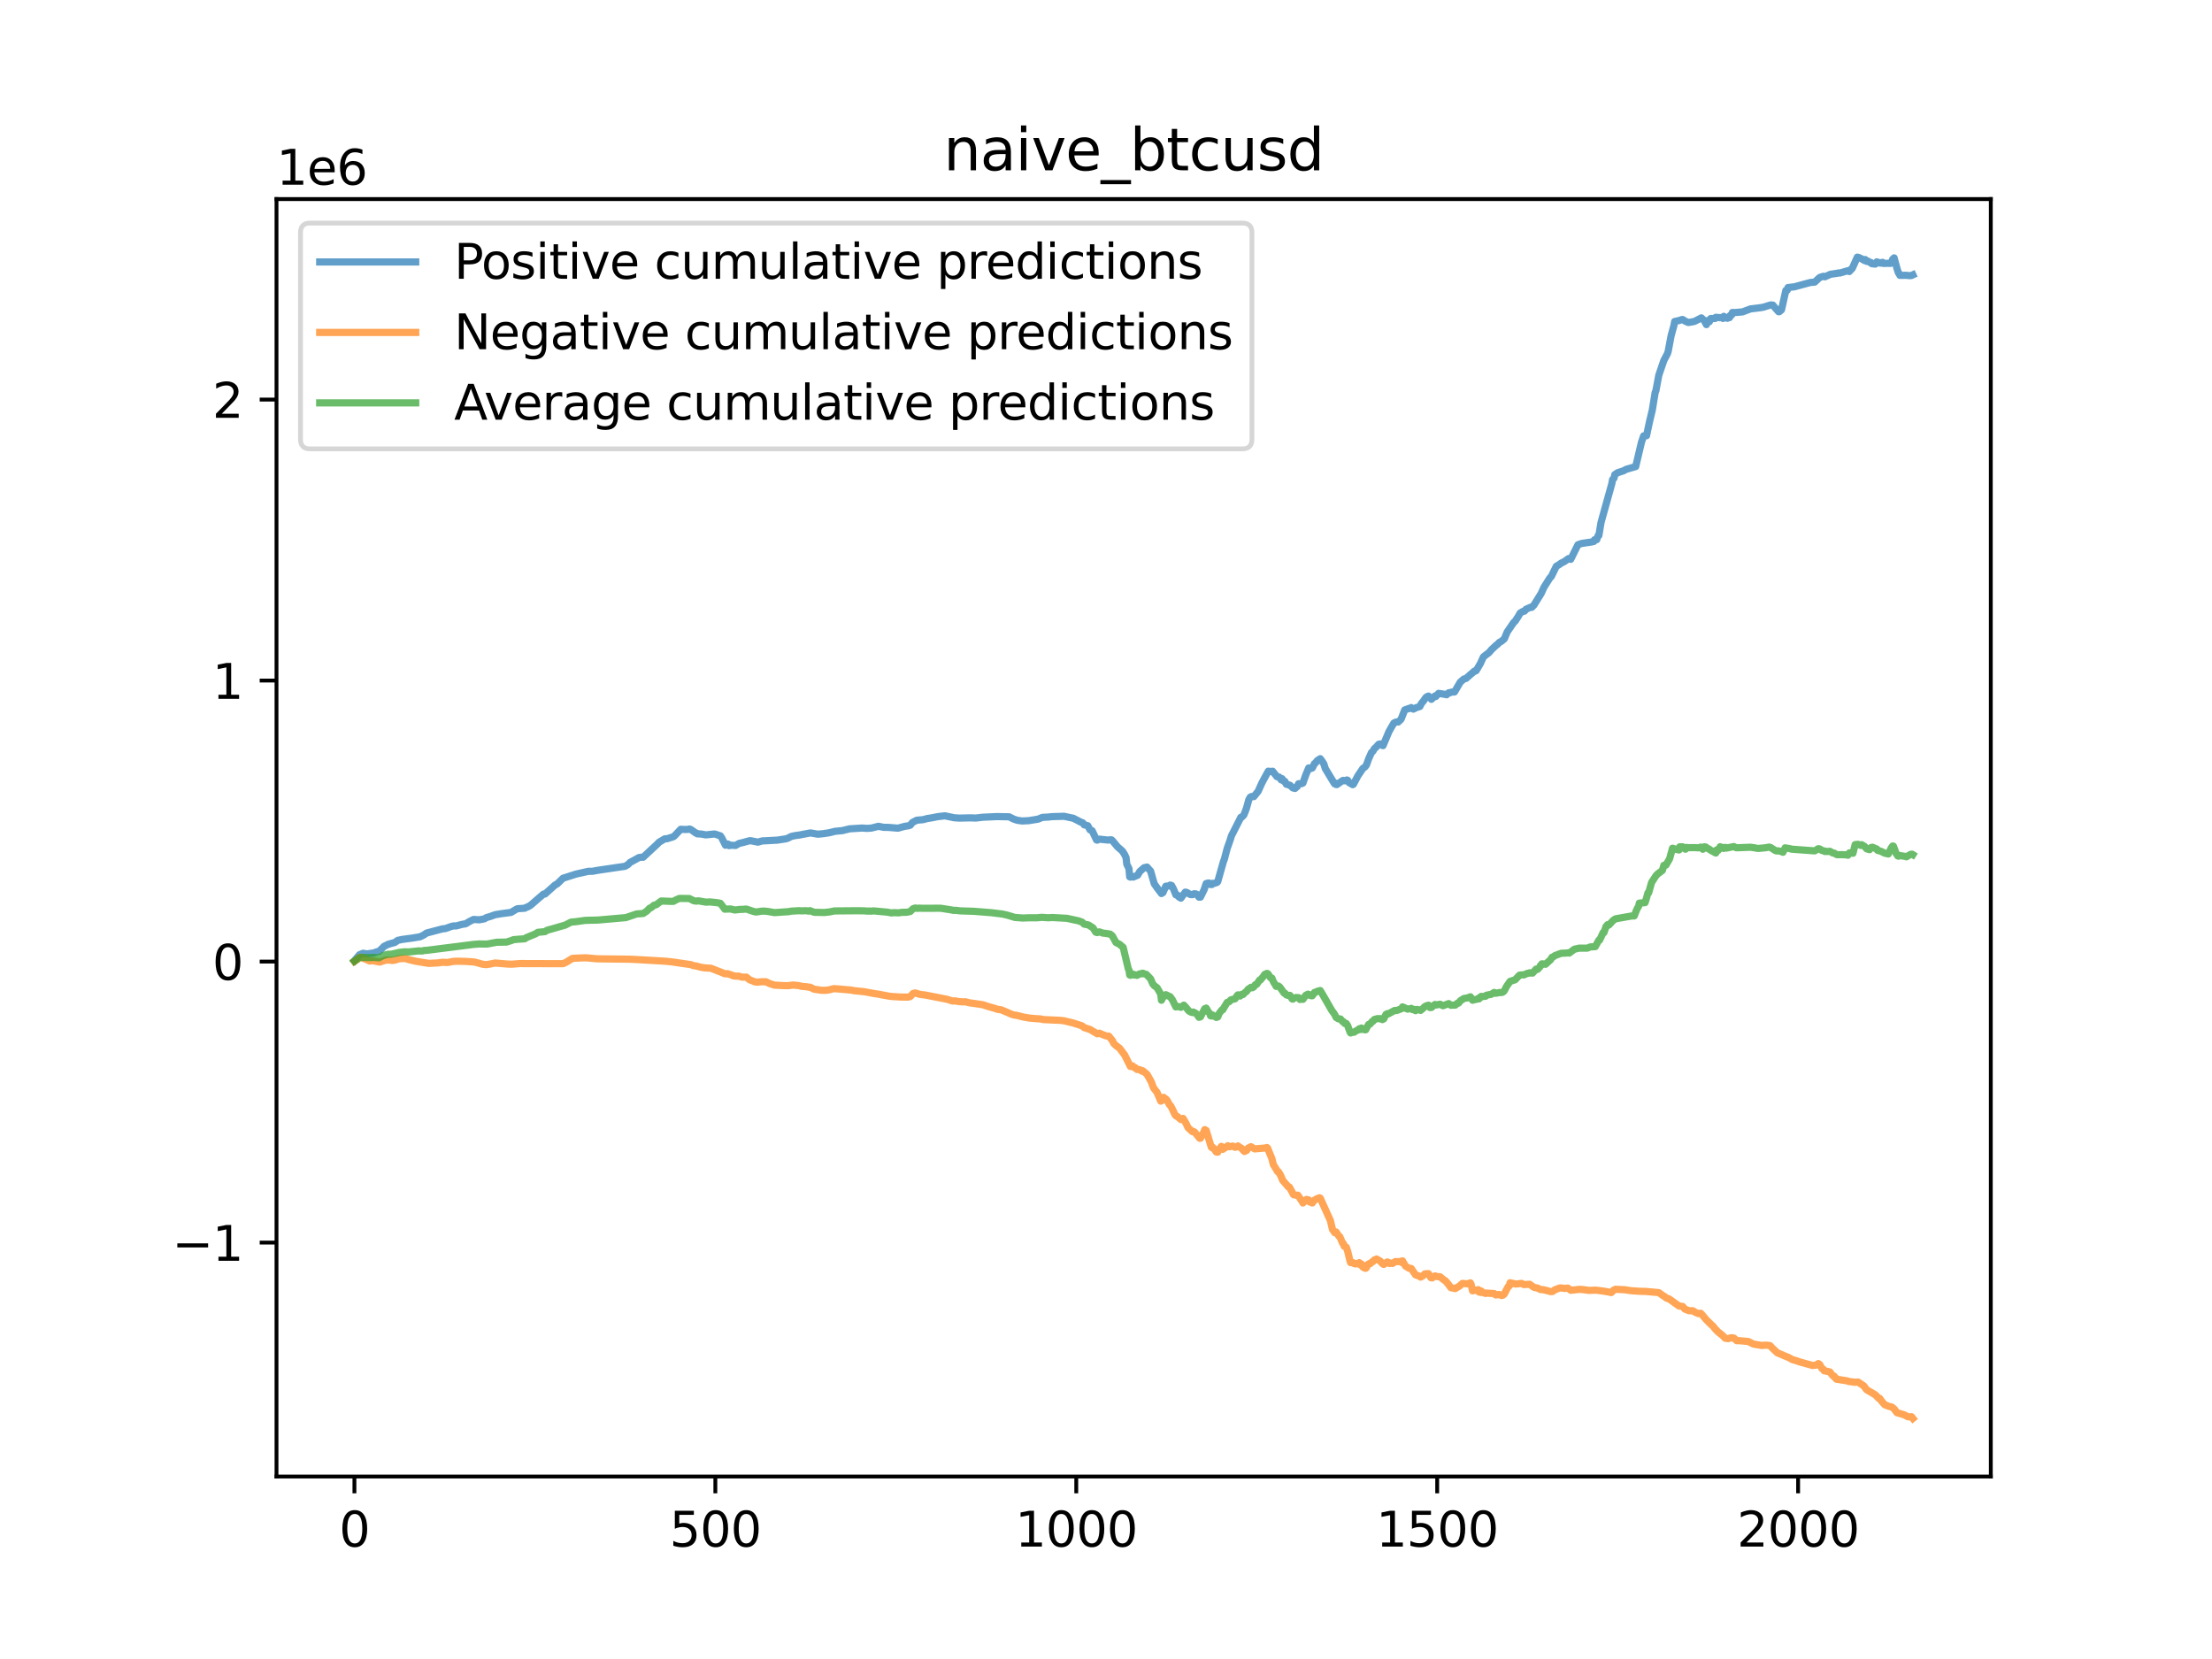 <?xml version="1.0" encoding="utf-8" standalone="no"?>
<!DOCTYPE svg PUBLIC "-//W3C//DTD SVG 1.1//EN"
  "http://www.w3.org/Graphics/SVG/1.1/DTD/svg11.dtd">
<svg xmlns:xlink="http://www.w3.org/1999/xlink" width="460.8pt" height="345.6pt" viewBox="0 0 460.8 345.6" xmlns="http://www.w3.org/2000/svg" version="1.1">
 <defs>
  <style type="text/css">*{stroke-linejoin: round; stroke-linecap: butt}</style>
 </defs>
 <g id="figure_1">
  <g id="patch_1">
   <path d="M 0 345.6 
L 460.8 345.6 
L 460.8 0 
L 0 0 
z
" style="fill: #ffffff"/>
  </g>
  <g id="axes_1">
   <g id="patch_2">
    <path d="M 57.6 307.584 
L 414.72 307.584 
L 414.72 41.472 
L 57.6 41.472 
z
" style="fill: #ffffff"/>
   </g>
   <g id="matplotlib.axis_1">
    <g id="xtick_1">
     <g id="line2d_1">
      <defs>
       <path id="mb7fdcbaee1" d="M 0 0 
L 0 3.5 
" style="stroke: #000000; stroke-width: 0.8"/>
      </defs>
      <g>
       <use xlink:href="#mb7fdcbaee1" x="73.833" y="307.584" style="stroke: #000000; stroke-width: 0.8"/>
      </g>
     </g>
     <g id="text_1">
      <!-- 0 -->
      <g transform="translate(70.651 322.182) scale(0.1 -0.1)">
       <defs>
        <path id="DejaVuSans-30" d="M 2034 4250 
Q 1547 4250 1301 3770 
Q 1056 3291 1056 2328 
Q 1056 1369 1301 889 
Q 1547 409 2034 409 
Q 2525 409 2770 889 
Q 3016 1369 3016 2328 
Q 3016 3291 2770 3770 
Q 2525 4250 2034 4250 
z
M 2034 4750 
Q 2819 4750 3233 4129 
Q 3647 3509 3647 2328 
Q 3647 1150 3233 529 
Q 2819 -91 2034 -91 
Q 1250 -91 836 529 
Q 422 1150 422 2328 
Q 422 3509 836 4129 
Q 1250 4750 2034 4750 
z
" transform="scale(0.016)"/>
       </defs>
       <use xlink:href="#DejaVuSans-30"/>
      </g>
     </g>
    </g>
    <g id="xtick_2">
     <g id="line2d_2">
      <g>
       <use xlink:href="#mb7fdcbaee1" x="149.019" y="307.584" style="stroke: #000000; stroke-width: 0.8"/>
      </g>
     </g>
     <g id="text_2">
      <!-- 500 -->
      <g transform="translate(139.475 322.182) scale(0.1 -0.1)">
       <defs>
        <path id="DejaVuSans-35" d="M 691 4666 
L 3169 4666 
L 3169 4134 
L 1269 4134 
L 1269 2991 
Q 1406 3038 1543 3061 
Q 1681 3084 1819 3084 
Q 2600 3084 3056 2656 
Q 3513 2228 3513 1497 
Q 3513 744 3044 326 
Q 2575 -91 1722 -91 
Q 1428 -91 1123 -41 
Q 819 9 494 109 
L 494 744 
Q 775 591 1075 516 
Q 1375 441 1709 441 
Q 2250 441 2565 725 
Q 2881 1009 2881 1497 
Q 2881 1984 2565 2268 
Q 2250 2553 1709 2553 
Q 1456 2553 1204 2497 
Q 953 2441 691 2322 
L 691 4666 
z
" transform="scale(0.016)"/>
       </defs>
       <use xlink:href="#DejaVuSans-35"/>
       <use xlink:href="#DejaVuSans-30" x="63.623"/>
       <use xlink:href="#DejaVuSans-30" x="127.246"/>
      </g>
     </g>
    </g>
    <g id="xtick_3">
     <g id="line2d_3">
      <g>
       <use xlink:href="#mb7fdcbaee1" x="224.205" y="307.584" style="stroke: #000000; stroke-width: 0.8"/>
      </g>
     </g>
     <g id="text_3">
      <!-- 1000 -->
      <g transform="translate(211.48 322.182) scale(0.1 -0.1)">
       <defs>
        <path id="DejaVuSans-31" d="M 794 531 
L 1825 531 
L 1825 4091 
L 703 3866 
L 703 4441 
L 1819 4666 
L 2450 4666 
L 2450 531 
L 3481 531 
L 3481 0 
L 794 0 
L 794 531 
z
" transform="scale(0.016)"/>
       </defs>
       <use xlink:href="#DejaVuSans-31"/>
       <use xlink:href="#DejaVuSans-30" x="63.623"/>
       <use xlink:href="#DejaVuSans-30" x="127.246"/>
       <use xlink:href="#DejaVuSans-30" x="190.869"/>
      </g>
     </g>
    </g>
    <g id="xtick_4">
     <g id="line2d_4">
      <g>
       <use xlink:href="#mb7fdcbaee1" x="299.392" y="307.584" style="stroke: #000000; stroke-width: 0.8"/>
      </g>
     </g>
     <g id="text_4">
      <!-- 1500 -->
      <g transform="translate(286.667 322.182) scale(0.1 -0.1)">
       <use xlink:href="#DejaVuSans-31"/>
       <use xlink:href="#DejaVuSans-35" x="63.623"/>
       <use xlink:href="#DejaVuSans-30" x="127.246"/>
       <use xlink:href="#DejaVuSans-30" x="190.869"/>
      </g>
     </g>
    </g>
    <g id="xtick_5">
     <g id="line2d_5">
      <g>
       <use xlink:href="#mb7fdcbaee1" x="374.578" y="307.584" style="stroke: #000000; stroke-width: 0.8"/>
      </g>
     </g>
     <g id="text_5">
      <!-- 2000 -->
      <g transform="translate(361.853 322.182) scale(0.1 -0.1)">
       <defs>
        <path id="DejaVuSans-32" d="M 1228 531 
L 3431 531 
L 3431 0 
L 469 0 
L 469 531 
Q 828 903 1448 1529 
Q 2069 2156 2228 2338 
Q 2531 2678 2651 2914 
Q 2772 3150 2772 3378 
Q 2772 3750 2511 3984 
Q 2250 4219 1831 4219 
Q 1534 4219 1204 4116 
Q 875 4013 500 3803 
L 500 4441 
Q 881 4594 1212 4672 
Q 1544 4750 1819 4750 
Q 2544 4750 2975 4387 
Q 3406 4025 3406 3419 
Q 3406 3131 3298 2873 
Q 3191 2616 2906 2266 
Q 2828 2175 2409 1742 
Q 1991 1309 1228 531 
z
" transform="scale(0.016)"/>
       </defs>
       <use xlink:href="#DejaVuSans-32"/>
       <use xlink:href="#DejaVuSans-30" x="63.623"/>
       <use xlink:href="#DejaVuSans-30" x="127.246"/>
       <use xlink:href="#DejaVuSans-30" x="190.869"/>
      </g>
     </g>
    </g>
   </g>
   <g id="matplotlib.axis_2">
    <g id="ytick_1">
     <g id="line2d_6">
      <defs>
       <path id="maa20284081" d="M 0 0 
L -3.5 0 
" style="stroke: #000000; stroke-width: 0.8"/>
      </defs>
      <g>
       <use xlink:href="#maa20284081" x="57.6" y="258.85" style="stroke: #000000; stroke-width: 0.8"/>
      </g>
     </g>
     <g id="text_6">
      <!-- −1 -->
      <g transform="translate(35.858 262.649) scale(0.1 -0.1)">
       <defs>
        <path id="DejaVuSans-2212" d="M 678 2272 
L 4684 2272 
L 4684 1741 
L 678 1741 
L 678 2272 
z
" transform="scale(0.016)"/>
       </defs>
       <use xlink:href="#DejaVuSans-2212"/>
       <use xlink:href="#DejaVuSans-31" x="83.789"/>
      </g>
     </g>
    </g>
    <g id="ytick_2">
     <g id="line2d_7">
      <g>
       <use xlink:href="#maa20284081" x="57.6" y="200.313" style="stroke: #000000; stroke-width: 0.8"/>
      </g>
     </g>
     <g id="text_7">
      <!-- 0 -->
      <g transform="translate(44.237 204.112) scale(0.1 -0.1)">
       <use xlink:href="#DejaVuSans-30"/>
      </g>
     </g>
    </g>
    <g id="ytick_3">
     <g id="line2d_8">
      <g>
       <use xlink:href="#maa20284081" x="57.6" y="141.776" style="stroke: #000000; stroke-width: 0.8"/>
      </g>
     </g>
     <g id="text_8">
      <!-- 1 -->
      <g transform="translate(44.237 145.575) scale(0.1 -0.1)">
       <use xlink:href="#DejaVuSans-31"/>
      </g>
     </g>
    </g>
    <g id="ytick_4">
     <g id="line2d_9">
      <g>
       <use xlink:href="#maa20284081" x="57.6" y="83.239" style="stroke: #000000; stroke-width: 0.8"/>
      </g>
     </g>
     <g id="text_9">
      <!-- 2 -->
      <g transform="translate(44.237 87.038) scale(0.1 -0.1)">
       <use xlink:href="#DejaVuSans-32"/>
      </g>
     </g>
    </g>
    <g id="text_10">
     <!-- 1e6 -->
     <g transform="translate(57.6 38.472) scale(0.1 -0.1)">
      <defs>
       <path id="DejaVuSans-65" d="M 3597 1894 
L 3597 1613 
L 953 1613 
Q 991 1019 1311 708 
Q 1631 397 2203 397 
Q 2534 397 2845 478 
Q 3156 559 3463 722 
L 3463 178 
Q 3153 47 2828 -22 
Q 2503 -91 2169 -91 
Q 1331 -91 842 396 
Q 353 884 353 1716 
Q 353 2575 817 3079 
Q 1281 3584 2069 3584 
Q 2775 3584 3186 3129 
Q 3597 2675 3597 1894 
z
M 3022 2063 
Q 3016 2534 2758 2815 
Q 2500 3097 2075 3097 
Q 1594 3097 1305 2825 
Q 1016 2553 972 2059 
L 3022 2063 
z
" transform="scale(0.016)"/>
       <path id="DejaVuSans-36" d="M 2113 2584 
Q 1688 2584 1439 2293 
Q 1191 2003 1191 1497 
Q 1191 994 1439 701 
Q 1688 409 2113 409 
Q 2538 409 2786 701 
Q 3034 994 3034 1497 
Q 3034 2003 2786 2293 
Q 2538 2584 2113 2584 
z
M 3366 4563 
L 3366 3988 
Q 3128 4100 2886 4159 
Q 2644 4219 2406 4219 
Q 1781 4219 1451 3797 
Q 1122 3375 1075 2522 
Q 1259 2794 1537 2939 
Q 1816 3084 2150 3084 
Q 2853 3084 3261 2657 
Q 3669 2231 3669 1497 
Q 3669 778 3244 343 
Q 2819 -91 2113 -91 
Q 1303 -91 875 529 
Q 447 1150 447 2328 
Q 447 3434 972 4092 
Q 1497 4750 2381 4750 
Q 2619 4750 2861 4703 
Q 3103 4656 3366 4563 
z
" transform="scale(0.016)"/>
      </defs>
      <use xlink:href="#DejaVuSans-31"/>
      <use xlink:href="#DejaVuSans-65" x="63.623"/>
      <use xlink:href="#DejaVuSans-36" x="125.146"/>
     </g>
    </g>
   </g>
   <g id="line2d_10">
    <path d="M 73.833 200.139 
L 74.885 198.889 
L 75.637 198.58 
L 76.088 198.664 
L 76.389 198.717 
L 77.893 198.507 
L 78.494 198.276 
L 78.945 198.168 
L 79.397 197.765 
L 79.998 197.146 
L 80.9 196.702 
L 82.254 196.332 
L 82.855 195.895 
L 83.757 195.703 
L 86.013 195.399 
L 86.464 195.323 
L 87.517 195.147 
L 88.269 194.78 
L 88.87 194.371 
L 92.178 193.494 
L 92.78 193.437 
L 93.983 193.01 
L 94.434 192.893 
L 95.035 192.884 
L 96.389 192.531 
L 96.99 192.454 
L 97.742 191.997 
L 98.644 191.537 
L 99.847 191.612 
L 100.9 191.414 
L 101.351 191.14 
L 102.103 190.927 
L 103.155 190.548 
L 104.509 190.325 
L 106.464 190.072 
L 107.516 189.434 
L 107.817 189.3 
L 109.321 189.198 
L 109.621 189.015 
L 109.922 188.936 
L 110.524 188.587 
L 112.629 186.761 
L 113.23 186.248 
L 113.531 186.244 
L 115.636 184.357 
L 116.087 184.12 
L 117.29 182.948 
L 117.892 182.76 
L 119.997 182.089 
L 122.553 181.515 
L 123.456 181.498 
L 124.508 181.3 
L 130.222 180.46 
L 130.824 180.102 
L 131.275 179.644 
L 132.027 179.247 
L 133.08 178.653 
L 133.531 178.579 
L 133.982 178.58 
L 135.034 177.598 
L 136.989 175.783 
L 137.29 175.449 
L 138.493 174.743 
L 138.944 174.727 
L 140.147 174.356 
L 140.448 174.193 
L 141.801 172.758 
L 142.703 172.796 
L 143.305 172.783 
L 143.606 172.699 
L 143.906 172.791 
L 144.959 173.545 
L 145.109 173.557 
L 145.26 173.704 
L 146.012 173.737 
L 147.064 173.921 
L 148.869 173.73 
L 150.072 174.125 
L 150.372 174.576 
L 151.124 176.08 
L 151.575 175.826 
L 151.726 175.864 
L 151.876 176.165 
L 152.327 176.077 
L 153.229 176.126 
L 153.981 175.695 
L 154.733 175.523 
L 156.237 175.116 
L 156.688 175.196 
L 157.891 175.434 
L 158.793 175.173 
L 159.395 175.152 
L 161.5 175.037 
L 161.801 175.031 
L 163.756 174.739 
L 164.207 174.575 
L 164.808 174.253 
L 165.56 174.085 
L 166.613 173.937 
L 168.567 173.561 
L 168.868 173.515 
L 170.372 173.778 
L 171.575 173.658 
L 172.778 173.47 
L 173.981 173.172 
L 175.485 173.03 
L 176.988 172.658 
L 178.793 172.547 
L 179.545 172.497 
L 180.597 172.564 
L 181.5 172.51 
L 183.003 172.132 
L 184.056 172.344 
L 185.108 172.362 
L 187.063 172.524 
L 187.665 172.36 
L 188.417 172.152 
L 189.319 172.01 
L 189.62 171.902 
L 190.071 171.338 
L 190.973 170.87 
L 192.326 170.745 
L 193.078 170.532 
L 194.131 170.362 
L 195.334 170.125 
L 196.838 169.949 
L 198.792 170.356 
L 199.845 170.425 
L 200.446 170.412 
L 202.101 170.375 
L 203.304 170.412 
L 204.657 170.247 
L 207.664 170.108 
L 210.221 170.154 
L 211.123 170.612 
L 211.875 170.871 
L 212.927 171.025 
L 214.281 170.961 
L 216.236 170.647 
L 217.138 170.276 
L 218.491 170.198 
L 219.093 170.125 
L 221.649 170.046 
L 223.604 170.465 
L 224.656 171.006 
L 225.108 171.245 
L 225.559 171.406 
L 225.859 171.828 
L 226.311 171.932 
L 226.611 172.013 
L 227.062 172.86 
L 227.514 173.056 
L 228.416 174.965 
L 228.566 175.019 
L 229.017 174.808 
L 230.822 175.002 
L 231.273 174.942 
L 231.574 174.965 
L 231.874 175.284 
L 232.777 176.376 
L 233.829 177.312 
L 234.28 178.023 
L 234.581 178.663 
L 234.731 180.039 
L 235.183 180.942 
L 235.333 182.667 
L 235.483 182.72 
L 235.934 182.566 
L 236.085 182.708 
L 236.987 182.327 
L 237.438 181.548 
L 238.34 180.759 
L 238.942 180.625 
L 239.694 181.47 
L 240.446 184.097 
L 241.047 184.949 
L 241.949 186.142 
L 242.1 185.969 
L 242.25 185.968 
L 242.852 184.613 
L 243.453 184.566 
L 243.754 184.373 
L 244.055 184.449 
L 244.506 185.296 
L 244.806 186.058 
L 244.957 186.419 
L 245.258 186.441 
L 245.558 186.837 
L 246.009 187.1 
L 246.912 185.847 
L 247.212 185.897 
L 247.964 186.35 
L 248.415 186.379 
L 248.716 186.194 
L 249.017 186.19 
L 249.318 186.303 
L 249.769 186.894 
L 250.069 186.892 
L 250.821 185.386 
L 251.272 184.052 
L 251.724 183.948 
L 251.874 183.951 
L 252.175 184.271 
L 252.475 184.248 
L 252.626 184.011 
L 252.927 184.032 
L 253.528 183.821 
L 253.678 183.659 
L 254.881 179.41 
L 255.032 179.07 
L 255.633 176.782 
L 256.235 175.074 
L 256.535 174.099 
L 256.836 173.518 
L 258.49 170.258 
L 258.641 170.262 
L 259.092 169.823 
L 259.393 169.095 
L 259.693 168.253 
L 260.144 166.613 
L 260.445 166.071 
L 260.746 165.918 
L 261.197 165.951 
L 262.099 164.833 
L 262.851 163.154 
L 263.302 162.304 
L 264.204 160.652 
L 264.806 160.722 
L 265.107 160.659 
L 266.009 161.796 
L 266.46 161.873 
L 266.911 162.479 
L 267.062 162.2 
L 267.513 162.797 
L 267.663 162.773 
L 267.964 163.371 
L 268.716 163.578 
L 269.317 164.128 
L 269.768 164.25 
L 270.069 163.973 
L 270.219 163.883 
L 270.52 163.264 
L 271.122 163.263 
L 271.422 163.122 
L 272.024 161.421 
L 272.625 159.974 
L 272.926 160.141 
L 273.377 159.986 
L 273.828 159.074 
L 273.979 158.996 
L 274.43 158.439 
L 275.031 158.05 
L 275.482 158.66 
L 275.783 159.146 
L 276.084 160.114 
L 277.888 163.092 
L 278.039 163.298 
L 278.189 163.127 
L 278.34 163.433 
L 278.49 163.446 
L 279.693 162.608 
L 279.843 162.563 
L 280.144 162.655 
L 280.595 162.479 
L 280.745 162.545 
L 281.046 163.036 
L 281.798 163.464 
L 281.948 163.367 
L 282.851 161.656 
L 283.903 160.083 
L 284.354 159.77 
L 284.655 159.361 
L 285.106 158.096 
L 285.708 156.749 
L 286.009 156.496 
L 286.309 155.948 
L 286.61 155.712 
L 287.212 155.043 
L 287.512 154.977 
L 287.963 155.295 
L 288.114 155.325 
L 289.317 152.461 
L 289.768 151.643 
L 290.369 150.624 
L 290.82 150.412 
L 291.272 150.405 
L 291.873 149.826 
L 292.625 147.897 
L 293.527 147.569 
L 293.678 147.597 
L 293.978 147.398 
L 294.429 147.718 
L 295.031 147.418 
L 295.783 147.182 
L 296.084 146.57 
L 296.535 146.024 
L 296.986 145.355 
L 297.286 145.11 
L 297.437 145.137 
L 297.587 145.006 
L 298.189 145.681 
L 298.941 144.972 
L 299.091 145.105 
L 299.692 144.439 
L 301.046 144.653 
L 301.347 144.733 
L 301.798 144.312 
L 301.948 144.357 
L 302.399 144.175 
L 303.001 144.149 
L 304.204 142.095 
L 304.955 141.449 
L 305.407 141.327 
L 306.459 140.391 
L 306.76 140.159 
L 307.061 139.857 
L 307.211 139.851 
L 307.361 139.679 
L 307.512 139.718 
L 308.414 138.174 
L 309.016 136.847 
L 309.617 136.374 
L 310.219 135.915 
L 310.67 135.369 
L 311.722 134.374 
L 311.873 134.307 
L 312.324 133.834 
L 312.775 133.588 
L 313.376 133.085 
L 313.978 131.643 
L 315.331 129.668 
L 315.632 129.401 
L 316.233 128.487 
L 316.685 127.703 
L 317.286 127.352 
L 317.587 127.307 
L 317.888 126.921 
L 318.94 126.462 
L 319.091 126.519 
L 319.542 126.06 
L 321.045 123.641 
L 321.647 122.323 
L 322.85 120.414 
L 323.151 120.128 
L 324.203 117.969 
L 324.805 117.615 
L 325.256 117.289 
L 325.857 117.003 
L 326.76 116.358 
L 327.211 116.519 
L 328.714 113.482 
L 329.466 113.214 
L 331.421 112.926 
L 332.023 112.801 
L 332.173 112.439 
L 332.624 112.424 
L 332.925 111.551 
L 333.075 111.548 
L 333.526 108.818 
L 335.782 100.721 
L 335.932 99.888 
L 336.233 99.607 
L 336.383 98.881 
L 336.985 98.477 
L 338.188 98.083 
L 338.789 97.76 
L 340.744 97.197 
L 341.346 94.651 
L 341.947 92.126 
L 342.398 90.797 
L 343 90.772 
L 343.601 87.945 
L 344.203 85.423 
L 344.804 81.739 
L 344.955 81.402 
L 345.556 78.171 
L 346.609 75.093 
L 347.361 73.67 
L 347.511 73.195 
L 348.112 69.982 
L 348.714 67.788 
L 348.864 66.969 
L 349.767 66.777 
L 350.368 66.573 
L 350.518 66.558 
L 351.12 66.94 
L 351.721 67.184 
L 352.774 67.005 
L 353.075 66.912 
L 354.428 66.217 
L 355.03 66.785 
L 355.481 67.626 
L 355.781 66.766 
L 356.082 67.028 
L 356.383 66.351 
L 357.285 66.35 
L 357.436 66.099 
L 358.187 66.168 
L 358.639 66.15 
L 358.939 66.34 
L 359.09 65.899 
L 359.541 66.145 
L 359.842 66.306 
L 359.992 66.115 
L 360.293 66.166 
L 360.443 65.695 
L 360.744 65.602 
L 360.894 65.088 
L 361.345 65.112 
L 362.999 64.975 
L 364.653 64.353 
L 366.759 64.095 
L 367.36 63.989 
L 368.864 63.521 
L 369.315 63.556 
L 369.766 64.096 
L 370.518 64.944 
L 370.668 64.928 
L 371.119 64.546 
L 372.022 60.501 
L 372.322 60.458 
L 372.473 59.901 
L 373.826 59.742 
L 377.134 58.845 
L 378.037 58.771 
L 379.089 57.792 
L 379.841 57.552 
L 380.142 57.663 
L 381.345 57.131 
L 382.397 56.98 
L 382.698 56.937 
L 382.999 56.855 
L 383.3 56.873 
L 384.803 56.426 
L 385.254 56.564 
L 385.405 56.211 
L 385.555 56.237 
L 385.856 55.911 
L 386.909 53.569 
L 387.209 53.64 
L 387.811 53.918 
L 388.412 54.282 
L 388.563 54.069 
L 388.863 54.452 
L 389.164 54.408 
L 389.465 54.644 
L 389.766 54.688 
L 389.916 54.933 
L 390.668 55.017 
L 390.969 54.547 
L 391.42 54.751 
L 391.57 54.708 
L 391.721 54.815 
L 392.172 54.647 
L 392.322 54.879 
L 393.224 54.852 
L 393.826 54.874 
L 394.126 54.398 
L 394.277 53.996 
L 394.427 53.943 
L 394.578 53.718 
L 395.179 55.946 
L 395.48 56.859 
L 395.63 56.966 
L 395.781 57.366 
L 396.984 57.35 
L 397.886 57.424 
L 398.187 57.395 
L 398.487 57.254 
L 398.487 57.254 
" clip-path="url(#p40ef128ca3)" style="fill: none; stroke: #1f77b4; stroke-opacity: 0.7; stroke-width: 1.5; stroke-linecap: square"/>
   </g>
   <g id="line2d_11">
    <path d="M 73.833 200.274 
L 74.434 199.87 
L 74.885 199.453 
L 75.186 199.428 
L 76.539 199.984 
L 76.991 200.197 
L 77.592 200.125 
L 79.096 200.416 
L 80.449 199.989 
L 81.051 200.002 
L 81.802 200.085 
L 82.404 199.969 
L 83.156 199.717 
L 84.359 199.665 
L 85.261 199.93 
L 86.163 200.147 
L 86.614 200.248 
L 87.066 200.328 
L 89.321 200.688 
L 91.276 200.59 
L 92.178 200.457 
L 93.231 200.508 
L 94.434 200.27 
L 95.486 200.243 
L 96.84 200.274 
L 98.343 200.359 
L 98.945 200.43 
L 100.599 200.883 
L 101.351 200.947 
L 102.404 200.769 
L 103.155 200.609 
L 105.712 200.829 
L 106.614 200.86 
L 108.268 200.728 
L 117.29 200.755 
L 117.892 200.482 
L 119.245 199.649 
L 120.448 199.578 
L 122.102 199.527 
L 124.358 199.735 
L 131.275 199.822 
L 132.779 199.897 
L 138.643 200.239 
L 139.997 200.382 
L 143.906 200.95 
L 144.508 201.178 
L 144.959 201.214 
L 146.012 201.5 
L 146.763 201.615 
L 148.117 201.711 
L 150.523 202.65 
L 150.824 202.789 
L 151.124 202.868 
L 151.575 202.826 
L 151.876 202.958 
L 152.177 203.024 
L 152.778 203.295 
L 152.929 203.267 
L 153.229 203.36 
L 153.831 203.337 
L 154.583 203.56 
L 155.485 203.55 
L 155.936 203.938 
L 156.237 204.139 
L 157.139 204.497 
L 157.59 204.605 
L 158.041 204.574 
L 158.643 204.521 
L 159.395 204.523 
L 159.545 204.507 
L 160.297 204.886 
L 161.35 205.223 
L 162.101 205.256 
L 163.154 205.316 
L 164.207 205.336 
L 165.259 205.202 
L 165.71 205.251 
L 166.462 205.324 
L 166.913 205.462 
L 168.116 205.572 
L 168.567 205.668 
L 168.718 205.645 
L 169.62 206.076 
L 171.124 206.29 
L 172.176 206.287 
L 172.778 206.192 
L 173.68 205.948 
L 174.883 206.036 
L 177.289 206.253 
L 177.891 206.375 
L 179.996 206.583 
L 182.101 206.971 
L 183.304 207.153 
L 183.755 207.256 
L 185.259 207.527 
L 185.86 207.594 
L 186.763 207.654 
L 187.665 207.702 
L 188.717 207.717 
L 189.169 207.714 
L 189.62 207.597 
L 190.221 206.953 
L 190.672 206.852 
L 191.575 207.128 
L 192.176 207.225 
L 192.627 207.261 
L 197.289 208.169 
L 198.492 208.549 
L 198.943 208.49 
L 199.695 208.645 
L 200.446 208.699 
L 201.198 208.701 
L 201.95 208.909 
L 202.852 209.022 
L 204.807 209.318 
L 205.559 209.585 
L 207.364 210.104 
L 207.815 210.261 
L 208.567 210.36 
L 209.92 210.933 
L 210.521 211.213 
L 211.123 211.421 
L 211.875 211.533 
L 213.228 211.875 
L 214.431 212.081 
L 215.033 212.14 
L 216.085 212.22 
L 216.536 212.24 
L 216.987 212.303 
L 217.288 212.392 
L 220.897 212.558 
L 221.649 212.647 
L 223.604 213.119 
L 225.408 213.702 
L 225.859 214.073 
L 227.062 214.454 
L 228.566 215.351 
L 229.017 215.23 
L 229.318 215.365 
L 230.371 215.782 
L 230.671 215.833 
L 230.972 215.838 
L 231.724 216.756 
L 232.025 217.379 
L 232.476 217.808 
L 233.228 218.367 
L 234.28 219.762 
L 235.483 222.163 
L 235.934 222.035 
L 236.235 222.385 
L 236.536 222.44 
L 236.837 222.774 
L 237.438 222.837 
L 237.889 223.139 
L 238.04 223.054 
L 238.942 223.795 
L 239.844 225.393 
L 240.295 226.623 
L 241.047 227.581 
L 241.799 229.385 
L 241.949 229.332 
L 242.4 228.598 
L 242.551 228.958 
L 242.852 228.916 
L 243.152 229.263 
L 243.603 230.102 
L 243.904 230.427 
L 244.205 231.005 
L 244.806 232.282 
L 245.107 232.549 
L 245.258 232.576 
L 246.009 233.227 
L 246.16 233.205 
L 246.461 232.989 
L 247.062 234.005 
L 247.513 234.947 
L 248.415 235.748 
L 248.566 235.685 
L 248.866 235.832 
L 249.919 237.131 
L 250.069 237.121 
L 250.821 235.752 
L 250.972 235.323 
L 251.122 235.576 
L 251.272 235.491 
L 252.325 238.95 
L 252.475 239.088 
L 252.626 238.997 
L 253.077 239.556 
L 253.378 239.979 
L 253.678 240.028 
L 253.979 239.329 
L 254.28 239.069 
L 254.43 238.806 
L 254.731 239.43 
L 254.881 239.118 
L 255.032 239.222 
L 255.333 239.021 
L 255.633 238.79 
L 255.784 238.68 
L 256.084 238.889 
L 256.686 238.774 
L 256.836 238.744 
L 257.287 239.008 
L 257.738 238.862 
L 257.889 238.72 
L 258.19 238.948 
L 258.641 239.212 
L 259.092 239.736 
L 259.242 239.868 
L 259.693 239.662 
L 259.994 239.181 
L 260.596 238.878 
L 261.347 239.332 
L 263.603 239.152 
L 263.904 239.043 
L 264.054 239.157 
L 264.956 241.361 
L 265.257 242.588 
L 266.159 244.069 
L 266.31 244.086 
L 266.761 244.821 
L 267.212 245.894 
L 268.415 247.285 
L 268.565 247.249 
L 268.866 247.775 
L 269.468 248.879 
L 269.919 248.972 
L 270.37 248.979 
L 271.122 250.095 
L 271.272 250.253 
L 271.422 250.602 
L 272.174 249.859 
L 272.625 249.977 
L 272.776 250.36 
L 273.377 250.598 
L 273.828 249.996 
L 273.979 249.955 
L 274.279 249.743 
L 274.881 249.516 
L 275.031 249.6 
L 277.137 254.255 
L 277.588 256.152 
L 277.888 256.507 
L 278.039 256.787 
L 278.189 256.812 
L 278.34 256.648 
L 278.64 257.113 
L 278.941 257.544 
L 279.091 257.604 
L 279.392 258.278 
L 279.693 259.003 
L 279.843 259.047 
L 279.994 259.598 
L 280.445 259.8 
L 280.745 260.656 
L 281.197 262.555 
L 281.347 263.026 
L 281.798 263.006 
L 282.099 263.243 
L 282.4 263.302 
L 282.55 263.195 
L 282.851 263.284 
L 283.151 263.032 
L 283.452 263.539 
L 283.603 263.302 
L 283.903 263.953 
L 284.354 264.198 
L 284.505 264.209 
L 284.655 264.072 
L 284.956 263.4 
L 285.257 263.223 
L 285.407 263.257 
L 285.858 262.851 
L 286.009 262.825 
L 286.309 262.453 
L 286.61 262.362 
L 286.76 262.276 
L 287.512 262.694 
L 287.963 263.218 
L 288.264 263.408 
L 288.866 262.96 
L 289.016 262.891 
L 289.166 263.09 
L 289.317 263.033 
L 289.467 263.217 
L 289.768 263.122 
L 290.069 263.207 
L 290.67 262.812 
L 291.723 262.811 
L 291.873 262.73 
L 292.023 263.018 
L 292.174 262.666 
L 292.775 263.732 
L 293.527 264.198 
L 293.828 264.252 
L 293.978 264.248 
L 294.881 265.572 
L 295.332 265.745 
L 295.632 265.815 
L 295.933 266.045 
L 296.384 265.805 
L 296.835 265.362 
L 297.587 265.331 
L 298.038 266.145 
L 298.339 266.219 
L 298.941 265.789 
L 299.392 265.938 
L 299.993 265.973 
L 300.745 266.597 
L 301.046 266.769 
L 301.497 267.262 
L 302.249 268.252 
L 303.151 268.433 
L 304.053 267.895 
L 304.655 267.356 
L 305.707 267.453 
L 306.309 267.245 
L 306.459 267.549 
L 306.76 268.906 
L 307.061 268.83 
L 307.662 268.735 
L 307.963 268.662 
L 308.113 269.164 
L 308.264 268.914 
L 308.414 269.242 
L 308.564 268.946 
L 308.865 269.241 
L 309.467 269.444 
L 309.617 269.362 
L 309.918 269.396 
L 311.271 269.47 
L 311.572 269.757 
L 312.173 269.684 
L 312.324 269.665 
L 312.775 269.879 
L 313.076 269.822 
L 313.376 269.574 
L 313.827 268.667 
L 314.279 267.883 
L 314.429 267.884 
L 314.579 267.222 
L 315.782 267.49 
L 316.985 267.356 
L 317.436 267.602 
L 318.639 267.533 
L 319.542 268.177 
L 320.293 268.323 
L 320.895 268.632 
L 321.496 268.669 
L 322.248 268.854 
L 323 269.071 
L 323.451 269.031 
L 323.902 268.686 
L 324.955 268.296 
L 325.557 268.33 
L 325.857 268.413 
L 326.459 268.345 
L 326.609 268.333 
L 327.211 268.786 
L 329.015 268.6 
L 329.617 268.624 
L 330.97 268.81 
L 332.474 268.76 
L 333.977 268.956 
L 334.88 269.099 
L 335.18 269.167 
L 335.632 269.268 
L 335.782 269.162 
L 336.083 268.799 
L 336.534 268.579 
L 338.489 268.677 
L 339.842 268.883 
L 341.797 269.013 
L 342.699 269.019 
L 345.556 269.277 
L 346.458 269.92 
L 346.759 270.102 
L 347.21 270.448 
L 347.661 270.559 
L 349.767 272.062 
L 350.518 272.157 
L 350.97 272.699 
L 351.872 273.056 
L 352.624 273.047 
L 353.225 273.412 
L 353.827 273.652 
L 354.278 273.571 
L 354.578 273.888 
L 355.481 274.967 
L 356.684 276.135 
L 356.834 276.232 
L 357.285 276.821 
L 357.887 277.448 
L 358.789 278.154 
L 359.39 278.776 
L 359.992 278.866 
L 360.593 278.678 
L 361.044 278.714 
L 361.195 278.744 
L 361.646 279.142 
L 361.796 279.293 
L 362.247 279.282 
L 364.202 279.455 
L 365.255 279.99 
L 367.059 280.296 
L 367.36 280.242 
L 368.112 280.228 
L 368.713 280.306 
L 369.165 280.786 
L 370.217 281.791 
L 372.172 282.628 
L 372.473 282.724 
L 373.375 283.221 
L 374.277 283.485 
L 374.728 283.656 
L 377.585 284.454 
L 378.337 284.373 
L 378.788 284.056 
L 379.089 284.258 
L 379.54 285.097 
L 379.841 285.251 
L 379.991 285.552 
L 380.894 285.727 
L 381.194 285.801 
L 381.796 286.583 
L 382.097 286.683 
L 382.247 286.997 
L 382.397 287.032 
L 382.548 287.303 
L 384.803 287.656 
L 385.104 287.781 
L 386.457 287.954 
L 387.059 287.905 
L 388.262 288.7 
L 388.863 289.526 
L 389.615 289.95 
L 390.668 290.571 
L 391.42 291.352 
L 391.57 291.304 
L 392.021 291.948 
L 392.623 292.627 
L 393.375 292.93 
L 394.126 293.124 
L 394.578 293.499 
L 395.179 294.291 
L 396.081 294.553 
L 396.833 294.804 
L 397.435 295.132 
L 398.036 295.169 
L 398.187 295.12 
L 398.487 295.488 
L 398.487 295.488 
" clip-path="url(#p40ef128ca3)" style="fill: none; stroke: #ff7f0e; stroke-opacity: 0.7; stroke-width: 1.5; stroke-linecap: square"/>
   </g>
   <g id="line2d_12">
    <path d="M 73.833 200.218 
L 74.735 199.591 
L 75.036 199.451 
L 77.291 199.475 
L 77.742 199.44 
L 78.945 199.521 
L 79.697 199.135 
L 80.299 198.916 
L 80.9 198.778 
L 81.502 198.779 
L 82.404 198.585 
L 83.156 198.409 
L 84.359 198.271 
L 85.111 198.31 
L 87.216 198.086 
L 87.968 198.114 
L 88.419 197.978 
L 88.72 197.992 
L 89.471 197.901 
L 97.892 196.833 
L 98.494 196.751 
L 99.847 196.639 
L 100.449 196.66 
L 101.501 196.654 
L 103.456 196.289 
L 105.561 196.25 
L 105.862 196.135 
L 106.614 195.908 
L 106.915 195.756 
L 107.967 195.66 
L 109.321 195.562 
L 109.621 195.335 
L 111.576 194.532 
L 112.027 194.224 
L 113.531 194.074 
L 113.982 193.784 
L 115.185 193.452 
L 115.486 193.363 
L 117.742 192.716 
L 118.945 192.097 
L 119.847 192.017 
L 121.952 191.725 
L 124.508 191.667 
L 130.373 191.155 
L 132.628 190.389 
L 133.982 190.296 
L 134.734 189.801 
L 135.335 189.189 
L 135.636 189.089 
L 136.237 188.575 
L 136.688 188.483 
L 137.741 187.695 
L 139.846 187.774 
L 140.297 187.764 
L 140.749 187.5 
L 141.5 187.155 
L 143.606 187.178 
L 144.508 187.641 
L 145.109 187.732 
L 145.41 187.649 
L 147.064 187.93 
L 147.966 187.893 
L 148.568 187.96 
L 149.47 188.056 
L 150.072 188.182 
L 150.824 189.17 
L 150.974 189.396 
L 152.177 189.351 
L 153.079 189.568 
L 154.132 189.451 
L 154.733 189.432 
L 155.485 189.374 
L 156.838 189.833 
L 157.44 189.99 
L 158.041 189.912 
L 158.643 189.816 
L 159.244 189.797 
L 159.996 189.88 
L 161.35 190.115 
L 164.357 189.907 
L 164.808 189.81 
L 166.462 189.715 
L 166.913 189.748 
L 167.966 189.717 
L 168.417 189.804 
L 168.718 189.7 
L 169.62 190.05 
L 171.725 190.09 
L 172.778 189.978 
L 173.831 189.764 
L 177.289 189.734 
L 178.793 189.727 
L 179.996 189.742 
L 180.748 189.804 
L 181.048 189.779 
L 181.5 189.813 
L 181.951 189.751 
L 184.808 190.014 
L 185.71 190.179 
L 186.161 190.116 
L 187.214 190.163 
L 187.815 190.057 
L 188.868 190.044 
L 189.469 189.912 
L 189.62 189.883 
L 190.221 189.294 
L 190.672 189.158 
L 191.123 189.231 
L 191.424 189.186 
L 192.026 189.206 
L 193.68 189.212 
L 195.635 189.198 
L 196.086 189.221 
L 198.041 189.527 
L 198.642 189.649 
L 199.093 189.638 
L 199.995 189.746 
L 202.852 189.842 
L 206.461 190.124 
L 208.867 190.418 
L 209.92 190.665 
L 211.424 191.12 
L 213.078 191.241 
L 213.83 191.212 
L 214.281 191.188 
L 216.085 191.185 
L 216.987 191.097 
L 218.341 191.186 
L 219.243 191.135 
L 222.251 191.302 
L 224.656 191.823 
L 225.408 192.088 
L 225.859 192.513 
L 226.762 192.688 
L 227.213 192.992 
L 227.664 193.261 
L 228.265 194.192 
L 228.566 194.275 
L 229.017 194.124 
L 229.468 194.281 
L 229.769 194.39 
L 230.22 194.428 
L 231.273 194.595 
L 231.724 194.965 
L 232.476 196.335 
L 233.228 196.72 
L 233.679 197.103 
L 233.98 197.352 
L 235.032 201.778 
L 235.183 202.078 
L 235.333 203.105 
L 235.483 203.173 
L 235.784 202.842 
L 235.934 202.899 
L 236.235 203.122 
L 236.536 203.056 
L 236.837 203.187 
L 236.987 203.134 
L 237.288 202.918 
L 237.589 202.835 
L 237.889 202.867 
L 238.04 202.735 
L 238.641 202.951 
L 238.792 202.972 
L 239.694 203.912 
L 240.145 204.969 
L 240.446 205.331 
L 240.746 205.547 
L 241.047 205.77 
L 241.799 207.079 
L 241.949 208.371 
L 242.4 207.495 
L 242.551 207.526 
L 242.852 207.21 
L 243.152 207.343 
L 243.603 207.594 
L 243.754 207.625 
L 244.205 208.232 
L 244.957 209.769 
L 245.258 209.641 
L 246.009 209.841 
L 246.611 209.391 
L 247.062 209.868 
L 247.664 210.611 
L 248.115 210.852 
L 248.415 210.937 
L 248.566 210.823 
L 249.017 211.042 
L 249.318 211.26 
L 249.769 211.92 
L 250.069 211.843 
L 250.972 210.129 
L 251.122 210.16 
L 251.272 210.004 
L 251.724 210.788 
L 252.024 211.128 
L 252.175 211.61 
L 252.475 211.659 
L 252.626 211.452 
L 252.927 211.663 
L 253.378 211.948 
L 253.678 211.849 
L 253.979 211.102 
L 254.581 210.343 
L 254.731 210.35 
L 255.032 209.822 
L 255.633 208.825 
L 256.084 208.66 
L 256.385 208.3 
L 257.287 208.07 
L 257.738 207.394 
L 257.889 207.243 
L 258.34 207.493 
L 258.641 207.144 
L 258.941 207.177 
L 259.393 206.718 
L 259.693 206.515 
L 259.994 206.079 
L 260.445 205.801 
L 260.596 205.677 
L 260.896 205.769 
L 261.197 205.584 
L 261.498 205.138 
L 261.799 205.04 
L 262.4 204.165 
L 262.55 204.165 
L 263.152 203.444 
L 263.453 202.989 
L 263.904 202.782 
L 264.054 202.808 
L 264.204 202.95 
L 264.656 203.673 
L 264.956 203.751 
L 265.257 204.473 
L 265.859 205.479 
L 266.009 205.392 
L 266.159 205.458 
L 266.31 205.4 
L 266.61 205.633 
L 267.513 206.891 
L 267.663 206.888 
L 267.964 207.242 
L 268.265 207.363 
L 268.716 207.352 
L 269.167 208.09 
L 269.317 208.14 
L 269.618 207.914 
L 269.919 207.8 
L 270.52 207.827 
L 270.821 208.214 
L 271.272 207.994 
L 271.422 208.182 
L 272.024 207.329 
L 272.475 207.102 
L 272.625 207.147 
L 272.926 207.376 
L 273.227 207.436 
L 273.377 207.43 
L 273.828 206.748 
L 273.979 206.765 
L 274.279 206.555 
L 275.031 206.349 
L 275.633 207.354 
L 277.437 210.499 
L 277.738 210.9 
L 278.039 211.33 
L 278.34 211.953 
L 278.791 212.23 
L 279.242 212.271 
L 279.693 212.815 
L 279.843 212.82 
L 280.144 213.222 
L 280.445 213.203 
L 280.745 213.661 
L 281.197 214.912 
L 281.347 215.187 
L 281.648 215.071 
L 282.099 215.025 
L 282.4 214.794 
L 282.7 214.646 
L 282.851 214.601 
L 283.151 214.305 
L 283.452 214.469 
L 283.603 214.159 
L 283.903 214.411 
L 284.354 214.536 
L 284.505 214.518 
L 284.806 213.933 
L 285.106 213.412 
L 285.407 213.326 
L 285.858 212.779 
L 286.009 212.761 
L 286.309 212.375 
L 286.61 212.286 
L 286.911 212.2 
L 287.362 212.208 
L 287.512 212.197 
L 287.963 212.403 
L 288.264 212.25 
L 288.715 211.326 
L 289.016 211.159 
L 289.166 211.231 
L 290.52 210.503 
L 290.971 210.505 
L 291.723 210.213 
L 292.023 210.102 
L 292.174 209.75 
L 293.226 210.217 
L 293.828 210.124 
L 293.978 210.057 
L 294.279 210.327 
L 294.58 210.264 
L 294.881 210.549 
L 295.181 210.28 
L 295.783 210.405 
L 295.933 210.485 
L 296.535 209.977 
L 296.835 209.662 
L 297.286 209.471 
L 297.437 209.517 
L 297.587 209.4 
L 297.888 209.899 
L 298.189 209.876 
L 298.941 209.244 
L 299.241 209.349 
L 299.993 209.199 
L 300.595 209.515 
L 301.798 209.064 
L 302.249 209.42 
L 302.7 209.383 
L 303.151 209.388 
L 303.602 208.993 
L 303.753 209.007 
L 303.903 208.903 
L 304.204 208.488 
L 304.955 208.002 
L 305.707 207.883 
L 306.309 207.651 
L 306.61 208.058 
L 306.76 208.368 
L 307.061 208.279 
L 307.662 208.159 
L 307.963 207.992 
L 308.113 208.085 
L 308.264 207.781 
L 308.414 207.822 
L 308.564 207.568 
L 308.865 207.587 
L 309.467 207.54 
L 309.617 207.339 
L 309.918 207.265 
L 310.67 207.131 
L 310.97 206.93 
L 311.271 206.742 
L 311.572 206.917 
L 312.474 206.747 
L 312.775 206.775 
L 313.076 206.678 
L 313.376 206.411 
L 313.827 205.51 
L 314.579 204.435 
L 315.632 204.105 
L 316.534 203.142 
L 317.136 203.062 
L 317.436 203.092 
L 318.188 202.757 
L 318.489 202.739 
L 318.639 202.65 
L 319.241 202.724 
L 319.842 202.072 
L 319.993 201.878 
L 320.293 201.942 
L 320.745 201.475 
L 320.895 201.133 
L 321.045 201.113 
L 321.196 200.783 
L 321.797 200.826 
L 321.948 200.88 
L 322.85 200.071 
L 323 199.956 
L 323.301 199.423 
L 323.451 199.413 
L 323.902 199.08 
L 324.805 198.733 
L 325.256 198.582 
L 326.008 198.553 
L 326.76 198.492 
L 326.91 198.539 
L 327.963 197.741 
L 329.015 197.51 
L 329.767 197.522 
L 330.669 197.512 
L 331.271 197.263 
L 332.323 197.201 
L 333.075 195.841 
L 333.226 195.845 
L 333.977 194.249 
L 334.128 194.288 
L 334.579 192.968 
L 334.729 192.971 
L 334.88 192.627 
L 335.18 192.682 
L 336.083 191.714 
L 336.534 191.409 
L 339.842 190.822 
L 340.443 190.806 
L 340.895 189.628 
L 341.195 189.029 
L 341.346 188.829 
L 341.496 188.133 
L 342.699 188.038 
L 343 187.06 
L 343.301 185.986 
L 343.451 185.983 
L 344.052 183.837 
L 344.955 182.446 
L 345.255 182.115 
L 346.308 181.316 
L 346.609 180.267 
L 346.759 180.383 
L 346.909 180.133 
L 347.06 180.205 
L 347.812 178.884 
L 348.413 176.696 
L 349.165 176.934 
L 349.767 177.068 
L 349.917 176.403 
L 350.518 176.402 
L 350.97 176.818 
L 351.12 176.907 
L 351.27 176.541 
L 351.721 176.58 
L 353.225 176.576 
L 353.827 176.63 
L 354.278 176.465 
L 354.578 176.729 
L 354.729 176.915 
L 355.03 176.405 
L 355.18 176.592 
L 355.33 176.436 
L 355.631 176.708 
L 355.932 176.809 
L 356.383 177.131 
L 357.436 177.7 
L 357.586 177.08 
L 357.887 177.184 
L 358.037 176.799 
L 358.187 176.867 
L 358.338 176.394 
L 358.639 176.497 
L 358.789 176.644 
L 358.939 176.634 
L 359.09 176.749 
L 359.24 176.541 
L 359.39 176.67 
L 359.541 176.544 
L 359.691 176.662 
L 361.195 176.349 
L 361.646 176.591 
L 361.947 176.601 
L 364.653 176.494 
L 365.405 176.599 
L 366.157 176.743 
L 366.608 176.72 
L 367.811 176.6 
L 368.563 176.456 
L 368.864 176.559 
L 369.766 177.141 
L 370.067 177.266 
L 370.368 177.233 
L 371.119 177.4 
L 371.42 177.545 
L 371.871 176.621 
L 372.774 176.769 
L 373.225 176.897 
L 378.037 177.251 
L 378.788 176.795 
L 379.089 176.848 
L 379.54 177.167 
L 379.841 177.21 
L 380.142 177.383 
L 380.292 177.319 
L 380.593 177.393 
L 381.194 177.333 
L 381.796 177.691 
L 382.097 177.718 
L 382.397 177.915 
L 382.698 178.054 
L 383.6 178.037 
L 384.803 178.09 
L 384.954 178.167 
L 385.254 177.676 
L 386.006 177.753 
L 386.457 175.946 
L 387.059 175.881 
L 387.66 176.121 
L 387.811 175.962 
L 388.412 176.315 
L 388.863 176.827 
L 389.465 176.999 
L 389.766 176.56 
L 390.066 176.491 
L 390.969 176.869 
L 391.119 177.135 
L 391.871 177.355 
L 392.623 177.733 
L 393.375 177.898 
L 393.976 176.646 
L 394.277 176.24 
L 394.427 176.262 
L 394.728 177.041 
L 395.029 177.865 
L 395.179 177.965 
L 395.329 178.304 
L 395.48 178.355 
L 395.781 178.237 
L 396.984 178.414 
L 397.134 178.49 
L 398.036 177.967 
L 398.337 177.945 
L 398.487 178.04 
L 398.487 178.04 
" clip-path="url(#p40ef128ca3)" style="fill: none; stroke: #2ca02c; stroke-opacity: 0.7; stroke-width: 1.5; stroke-linecap: square"/>
   </g>
   <g id="patch_3">
    <path d="M 57.6 307.584 
L 57.6 41.472 
" style="fill: none; stroke: #000000; stroke-width: 0.8; stroke-linejoin: miter; stroke-linecap: square"/>
   </g>
   <g id="patch_4">
    <path d="M 414.72 307.584 
L 414.72 41.472 
" style="fill: none; stroke: #000000; stroke-width: 0.8; stroke-linejoin: miter; stroke-linecap: square"/>
   </g>
   <g id="patch_5">
    <path d="M 57.6 307.584 
L 414.72 307.584 
" style="fill: none; stroke: #000000; stroke-width: 0.8; stroke-linejoin: miter; stroke-linecap: square"/>
   </g>
   <g id="patch_6">
    <path d="M 57.6 41.472 
L 414.72 41.472 
" style="fill: none; stroke: #000000; stroke-width: 0.8; stroke-linejoin: miter; stroke-linecap: square"/>
   </g>
   <g id="text_11">
    <!-- naive_btcusd -->
    <g transform="translate(196.573 35.472) scale(0.12 -0.12)">
     <defs>
      <path id="DejaVuSans-6e" d="M 3513 2113 
L 3513 0 
L 2938 0 
L 2938 2094 
Q 2938 2591 2744 2837 
Q 2550 3084 2163 3084 
Q 1697 3084 1428 2787 
Q 1159 2491 1159 1978 
L 1159 0 
L 581 0 
L 581 3500 
L 1159 3500 
L 1159 2956 
Q 1366 3272 1645 3428 
Q 1925 3584 2291 3584 
Q 2894 3584 3203 3211 
Q 3513 2838 3513 2113 
z
" transform="scale(0.016)"/>
      <path id="DejaVuSans-61" d="M 2194 1759 
Q 1497 1759 1228 1600 
Q 959 1441 959 1056 
Q 959 750 1161 570 
Q 1363 391 1709 391 
Q 2188 391 2477 730 
Q 2766 1069 2766 1631 
L 2766 1759 
L 2194 1759 
z
M 3341 1997 
L 3341 0 
L 2766 0 
L 2766 531 
Q 2569 213 2275 61 
Q 1981 -91 1556 -91 
Q 1019 -91 701 211 
Q 384 513 384 1019 
Q 384 1609 779 1909 
Q 1175 2209 1959 2209 
L 2766 2209 
L 2766 2266 
Q 2766 2663 2505 2880 
Q 2244 3097 1772 3097 
Q 1472 3097 1187 3025 
Q 903 2953 641 2809 
L 641 3341 
Q 956 3463 1253 3523 
Q 1550 3584 1831 3584 
Q 2591 3584 2966 3190 
Q 3341 2797 3341 1997 
z
" transform="scale(0.016)"/>
      <path id="DejaVuSans-69" d="M 603 3500 
L 1178 3500 
L 1178 0 
L 603 0 
L 603 3500 
z
M 603 4863 
L 1178 4863 
L 1178 4134 
L 603 4134 
L 603 4863 
z
" transform="scale(0.016)"/>
      <path id="DejaVuSans-76" d="M 191 3500 
L 800 3500 
L 1894 563 
L 2988 3500 
L 3597 3500 
L 2284 0 
L 1503 0 
L 191 3500 
z
" transform="scale(0.016)"/>
      <path id="DejaVuSans-5f" d="M 3263 -1063 
L 3263 -1509 
L -63 -1509 
L -63 -1063 
L 3263 -1063 
z
" transform="scale(0.016)"/>
      <path id="DejaVuSans-62" d="M 3116 1747 
Q 3116 2381 2855 2742 
Q 2594 3103 2138 3103 
Q 1681 3103 1420 2742 
Q 1159 2381 1159 1747 
Q 1159 1113 1420 752 
Q 1681 391 2138 391 
Q 2594 391 2855 752 
Q 3116 1113 3116 1747 
z
M 1159 2969 
Q 1341 3281 1617 3432 
Q 1894 3584 2278 3584 
Q 2916 3584 3314 3078 
Q 3713 2572 3713 1747 
Q 3713 922 3314 415 
Q 2916 -91 2278 -91 
Q 1894 -91 1617 61 
Q 1341 213 1159 525 
L 1159 0 
L 581 0 
L 581 4863 
L 1159 4863 
L 1159 2969 
z
" transform="scale(0.016)"/>
      <path id="DejaVuSans-74" d="M 1172 4494 
L 1172 3500 
L 2356 3500 
L 2356 3053 
L 1172 3053 
L 1172 1153 
Q 1172 725 1289 603 
Q 1406 481 1766 481 
L 2356 481 
L 2356 0 
L 1766 0 
Q 1100 0 847 248 
Q 594 497 594 1153 
L 594 3053 
L 172 3053 
L 172 3500 
L 594 3500 
L 594 4494 
L 1172 4494 
z
" transform="scale(0.016)"/>
      <path id="DejaVuSans-63" d="M 3122 3366 
L 3122 2828 
Q 2878 2963 2633 3030 
Q 2388 3097 2138 3097 
Q 1578 3097 1268 2742 
Q 959 2388 959 1747 
Q 959 1106 1268 751 
Q 1578 397 2138 397 
Q 2388 397 2633 464 
Q 2878 531 3122 666 
L 3122 134 
Q 2881 22 2623 -34 
Q 2366 -91 2075 -91 
Q 1284 -91 818 406 
Q 353 903 353 1747 
Q 353 2603 823 3093 
Q 1294 3584 2113 3584 
Q 2378 3584 2631 3529 
Q 2884 3475 3122 3366 
z
" transform="scale(0.016)"/>
      <path id="DejaVuSans-75" d="M 544 1381 
L 544 3500 
L 1119 3500 
L 1119 1403 
Q 1119 906 1312 657 
Q 1506 409 1894 409 
Q 2359 409 2629 706 
Q 2900 1003 2900 1516 
L 2900 3500 
L 3475 3500 
L 3475 0 
L 2900 0 
L 2900 538 
Q 2691 219 2414 64 
Q 2138 -91 1772 -91 
Q 1169 -91 856 284 
Q 544 659 544 1381 
z
M 1991 3584 
L 1991 3584 
z
" transform="scale(0.016)"/>
      <path id="DejaVuSans-73" d="M 2834 3397 
L 2834 2853 
Q 2591 2978 2328 3040 
Q 2066 3103 1784 3103 
Q 1356 3103 1142 2972 
Q 928 2841 928 2578 
Q 928 2378 1081 2264 
Q 1234 2150 1697 2047 
L 1894 2003 
Q 2506 1872 2764 1633 
Q 3022 1394 3022 966 
Q 3022 478 2636 193 
Q 2250 -91 1575 -91 
Q 1294 -91 989 -36 
Q 684 19 347 128 
L 347 722 
Q 666 556 975 473 
Q 1284 391 1588 391 
Q 1994 391 2212 530 
Q 2431 669 2431 922 
Q 2431 1156 2273 1281 
Q 2116 1406 1581 1522 
L 1381 1569 
Q 847 1681 609 1914 
Q 372 2147 372 2553 
Q 372 3047 722 3315 
Q 1072 3584 1716 3584 
Q 2034 3584 2315 3537 
Q 2597 3491 2834 3397 
z
" transform="scale(0.016)"/>
      <path id="DejaVuSans-64" d="M 2906 2969 
L 2906 4863 
L 3481 4863 
L 3481 0 
L 2906 0 
L 2906 525 
Q 2725 213 2448 61 
Q 2172 -91 1784 -91 
Q 1150 -91 751 415 
Q 353 922 353 1747 
Q 353 2572 751 3078 
Q 1150 3584 1784 3584 
Q 2172 3584 2448 3432 
Q 2725 3281 2906 2969 
z
M 947 1747 
Q 947 1113 1208 752 
Q 1469 391 1925 391 
Q 2381 391 2643 752 
Q 2906 1113 2906 1747 
Q 2906 2381 2643 2742 
Q 2381 3103 1925 3103 
Q 1469 3103 1208 2742 
Q 947 2381 947 1747 
z
" transform="scale(0.016)"/>
     </defs>
     <use xlink:href="#DejaVuSans-6e"/>
     <use xlink:href="#DejaVuSans-61" x="63.379"/>
     <use xlink:href="#DejaVuSans-69" x="124.658"/>
     <use xlink:href="#DejaVuSans-76" x="152.441"/>
     <use xlink:href="#DejaVuSans-65" x="211.621"/>
     <use xlink:href="#DejaVuSans-5f" x="273.145"/>
     <use xlink:href="#DejaVuSans-62" x="323.145"/>
     <use xlink:href="#DejaVuSans-74" x="386.621"/>
     <use xlink:href="#DejaVuSans-63" x="425.83"/>
     <use xlink:href="#DejaVuSans-75" x="480.811"/>
     <use xlink:href="#DejaVuSans-73" x="544.189"/>
     <use xlink:href="#DejaVuSans-64" x="596.289"/>
    </g>
   </g>
   <g id="legend_1">
    <g id="patch_7">
     <path d="M 64.6 93.506 
L 258.805 93.506 
Q 260.805 93.506 260.805 91.506 
L 260.805 48.472 
Q 260.805 46.472 258.805 46.472 
L 64.6 46.472 
Q 62.6 46.472 62.6 48.472 
L 62.6 91.506 
Q 62.6 93.506 64.6 93.506 
z
" style="fill: #ffffff; opacity: 0.8; stroke: #cccccc; stroke-linejoin: miter"/>
    </g>
    <g id="line2d_13">
     <path d="M 66.6 54.57 
L 76.6 54.57 
L 86.6 54.57 
" style="fill: none; stroke: #1f77b4; stroke-opacity: 0.7; stroke-width: 1.5; stroke-linecap: square"/>
    </g>
    <g id="text_12">
     <!-- Positive cumulative predictions -->
     <g transform="translate(94.6 58.07) scale(0.1 -0.1)">
      <defs>
       <path id="DejaVuSans-50" d="M 1259 4147 
L 1259 2394 
L 2053 2394 
Q 2494 2394 2734 2622 
Q 2975 2850 2975 3272 
Q 2975 3691 2734 3919 
Q 2494 4147 2053 4147 
L 1259 4147 
z
M 628 4666 
L 2053 4666 
Q 2838 4666 3239 4311 
Q 3641 3956 3641 3272 
Q 3641 2581 3239 2228 
Q 2838 1875 2053 1875 
L 1259 1875 
L 1259 0 
L 628 0 
L 628 4666 
z
" transform="scale(0.016)"/>
       <path id="DejaVuSans-6f" d="M 1959 3097 
Q 1497 3097 1228 2736 
Q 959 2375 959 1747 
Q 959 1119 1226 758 
Q 1494 397 1959 397 
Q 2419 397 2687 759 
Q 2956 1122 2956 1747 
Q 2956 2369 2687 2733 
Q 2419 3097 1959 3097 
z
M 1959 3584 
Q 2709 3584 3137 3096 
Q 3566 2609 3566 1747 
Q 3566 888 3137 398 
Q 2709 -91 1959 -91 
Q 1206 -91 779 398 
Q 353 888 353 1747 
Q 353 2609 779 3096 
Q 1206 3584 1959 3584 
z
" transform="scale(0.016)"/>
       <path id="DejaVuSans-20" transform="scale(0.016)"/>
       <path id="DejaVuSans-6d" d="M 3328 2828 
Q 3544 3216 3844 3400 
Q 4144 3584 4550 3584 
Q 5097 3584 5394 3201 
Q 5691 2819 5691 2113 
L 5691 0 
L 5113 0 
L 5113 2094 
Q 5113 2597 4934 2840 
Q 4756 3084 4391 3084 
Q 3944 3084 3684 2787 
Q 3425 2491 3425 1978 
L 3425 0 
L 2847 0 
L 2847 2094 
Q 2847 2600 2669 2842 
Q 2491 3084 2119 3084 
Q 1678 3084 1418 2786 
Q 1159 2488 1159 1978 
L 1159 0 
L 581 0 
L 581 3500 
L 1159 3500 
L 1159 2956 
Q 1356 3278 1631 3431 
Q 1906 3584 2284 3584 
Q 2666 3584 2933 3390 
Q 3200 3197 3328 2828 
z
" transform="scale(0.016)"/>
       <path id="DejaVuSans-6c" d="M 603 4863 
L 1178 4863 
L 1178 0 
L 603 0 
L 603 4863 
z
" transform="scale(0.016)"/>
       <path id="DejaVuSans-70" d="M 1159 525 
L 1159 -1331 
L 581 -1331 
L 581 3500 
L 1159 3500 
L 1159 2969 
Q 1341 3281 1617 3432 
Q 1894 3584 2278 3584 
Q 2916 3584 3314 3078 
Q 3713 2572 3713 1747 
Q 3713 922 3314 415 
Q 2916 -91 2278 -91 
Q 1894 -91 1617 61 
Q 1341 213 1159 525 
z
M 3116 1747 
Q 3116 2381 2855 2742 
Q 2594 3103 2138 3103 
Q 1681 3103 1420 2742 
Q 1159 2381 1159 1747 
Q 1159 1113 1420 752 
Q 1681 391 2138 391 
Q 2594 391 2855 752 
Q 3116 1113 3116 1747 
z
" transform="scale(0.016)"/>
       <path id="DejaVuSans-72" d="M 2631 2963 
Q 2534 3019 2420 3045 
Q 2306 3072 2169 3072 
Q 1681 3072 1420 2755 
Q 1159 2438 1159 1844 
L 1159 0 
L 581 0 
L 581 3500 
L 1159 3500 
L 1159 2956 
Q 1341 3275 1631 3429 
Q 1922 3584 2338 3584 
Q 2397 3584 2469 3576 
Q 2541 3569 2628 3553 
L 2631 2963 
z
" transform="scale(0.016)"/>
      </defs>
      <use xlink:href="#DejaVuSans-50"/>
      <use xlink:href="#DejaVuSans-6f" x="56.678"/>
      <use xlink:href="#DejaVuSans-73" x="117.859"/>
      <use xlink:href="#DejaVuSans-69" x="169.959"/>
      <use xlink:href="#DejaVuSans-74" x="197.742"/>
      <use xlink:href="#DejaVuSans-69" x="236.951"/>
      <use xlink:href="#DejaVuSans-76" x="264.734"/>
      <use xlink:href="#DejaVuSans-65" x="323.914"/>
      <use xlink:href="#DejaVuSans-20" x="385.438"/>
      <use xlink:href="#DejaVuSans-63" x="417.225"/>
      <use xlink:href="#DejaVuSans-75" x="472.205"/>
      <use xlink:href="#DejaVuSans-6d" x="535.584"/>
      <use xlink:href="#DejaVuSans-75" x="632.996"/>
      <use xlink:href="#DejaVuSans-6c" x="696.375"/>
      <use xlink:href="#DejaVuSans-61" x="724.158"/>
      <use xlink:href="#DejaVuSans-74" x="785.438"/>
      <use xlink:href="#DejaVuSans-69" x="824.646"/>
      <use xlink:href="#DejaVuSans-76" x="852.43"/>
      <use xlink:href="#DejaVuSans-65" x="911.609"/>
      <use xlink:href="#DejaVuSans-20" x="973.133"/>
      <use xlink:href="#DejaVuSans-70" x="1004.92"/>
      <use xlink:href="#DejaVuSans-72" x="1068.396"/>
      <use xlink:href="#DejaVuSans-65" x="1107.26"/>
      <use xlink:href="#DejaVuSans-64" x="1168.783"/>
      <use xlink:href="#DejaVuSans-69" x="1232.26"/>
      <use xlink:href="#DejaVuSans-63" x="1260.043"/>
      <use xlink:href="#DejaVuSans-74" x="1315.023"/>
      <use xlink:href="#DejaVuSans-69" x="1354.232"/>
      <use xlink:href="#DejaVuSans-6f" x="1382.016"/>
      <use xlink:href="#DejaVuSans-6e" x="1443.197"/>
      <use xlink:href="#DejaVuSans-73" x="1506.576"/>
     </g>
    </g>
    <g id="line2d_14">
     <path d="M 66.6 69.249 
L 76.6 69.249 
L 86.6 69.249 
" style="fill: none; stroke: #ff7f0e; stroke-opacity: 0.7; stroke-width: 1.5; stroke-linecap: square"/>
    </g>
    <g id="text_13">
     <!-- Negative cumulative predictions -->
     <g transform="translate(94.6 72.749) scale(0.1 -0.1)">
      <defs>
       <path id="DejaVuSans-4e" d="M 628 4666 
L 1478 4666 
L 3547 763 
L 3547 4666 
L 4159 4666 
L 4159 0 
L 3309 0 
L 1241 3903 
L 1241 0 
L 628 0 
L 628 4666 
z
" transform="scale(0.016)"/>
       <path id="DejaVuSans-67" d="M 2906 1791 
Q 2906 2416 2648 2759 
Q 2391 3103 1925 3103 
Q 1463 3103 1205 2759 
Q 947 2416 947 1791 
Q 947 1169 1205 825 
Q 1463 481 1925 481 
Q 2391 481 2648 825 
Q 2906 1169 2906 1791 
z
M 3481 434 
Q 3481 -459 3084 -895 
Q 2688 -1331 1869 -1331 
Q 1566 -1331 1297 -1286 
Q 1028 -1241 775 -1147 
L 775 -588 
Q 1028 -725 1275 -790 
Q 1522 -856 1778 -856 
Q 2344 -856 2625 -561 
Q 2906 -266 2906 331 
L 2906 616 
Q 2728 306 2450 153 
Q 2172 0 1784 0 
Q 1141 0 747 490 
Q 353 981 353 1791 
Q 353 2603 747 3093 
Q 1141 3584 1784 3584 
Q 2172 3584 2450 3431 
Q 2728 3278 2906 2969 
L 2906 3500 
L 3481 3500 
L 3481 434 
z
" transform="scale(0.016)"/>
      </defs>
      <use xlink:href="#DejaVuSans-4e"/>
      <use xlink:href="#DejaVuSans-65" x="74.805"/>
      <use xlink:href="#DejaVuSans-67" x="136.328"/>
      <use xlink:href="#DejaVuSans-61" x="199.805"/>
      <use xlink:href="#DejaVuSans-74" x="261.084"/>
      <use xlink:href="#DejaVuSans-69" x="300.293"/>
      <use xlink:href="#DejaVuSans-76" x="328.076"/>
      <use xlink:href="#DejaVuSans-65" x="387.256"/>
      <use xlink:href="#DejaVuSans-20" x="448.779"/>
      <use xlink:href="#DejaVuSans-63" x="480.566"/>
      <use xlink:href="#DejaVuSans-75" x="535.547"/>
      <use xlink:href="#DejaVuSans-6d" x="598.926"/>
      <use xlink:href="#DejaVuSans-75" x="696.338"/>
      <use xlink:href="#DejaVuSans-6c" x="759.717"/>
      <use xlink:href="#DejaVuSans-61" x="787.5"/>
      <use xlink:href="#DejaVuSans-74" x="848.779"/>
      <use xlink:href="#DejaVuSans-69" x="887.988"/>
      <use xlink:href="#DejaVuSans-76" x="915.771"/>
      <use xlink:href="#DejaVuSans-65" x="974.951"/>
      <use xlink:href="#DejaVuSans-20" x="1036.475"/>
      <use xlink:href="#DejaVuSans-70" x="1068.262"/>
      <use xlink:href="#DejaVuSans-72" x="1131.738"/>
      <use xlink:href="#DejaVuSans-65" x="1170.602"/>
      <use xlink:href="#DejaVuSans-64" x="1232.125"/>
      <use xlink:href="#DejaVuSans-69" x="1295.602"/>
      <use xlink:href="#DejaVuSans-63" x="1323.385"/>
      <use xlink:href="#DejaVuSans-74" x="1378.365"/>
      <use xlink:href="#DejaVuSans-69" x="1417.574"/>
      <use xlink:href="#DejaVuSans-6f" x="1445.357"/>
      <use xlink:href="#DejaVuSans-6e" x="1506.539"/>
      <use xlink:href="#DejaVuSans-73" x="1569.918"/>
     </g>
    </g>
    <g id="line2d_15">
     <path d="M 66.6 83.927 
L 76.6 83.927 
L 86.6 83.927 
" style="fill: none; stroke: #2ca02c; stroke-opacity: 0.7; stroke-width: 1.5; stroke-linecap: square"/>
    </g>
    <g id="text_14">
     <!-- Average cumulative predictions -->
     <g transform="translate(94.6 87.427) scale(0.1 -0.1)">
      <defs>
       <path id="DejaVuSans-41" d="M 2188 4044 
L 1331 1722 
L 3047 1722 
L 2188 4044 
z
M 1831 4666 
L 2547 4666 
L 4325 0 
L 3669 0 
L 3244 1197 
L 1141 1197 
L 716 0 
L 50 0 
L 1831 4666 
z
" transform="scale(0.016)"/>
      </defs>
      <use xlink:href="#DejaVuSans-41"/>
      <use xlink:href="#DejaVuSans-76" x="62.533"/>
      <use xlink:href="#DejaVuSans-65" x="121.713"/>
      <use xlink:href="#DejaVuSans-72" x="183.236"/>
      <use xlink:href="#DejaVuSans-61" x="224.35"/>
      <use xlink:href="#DejaVuSans-67" x="285.629"/>
      <use xlink:href="#DejaVuSans-65" x="349.105"/>
      <use xlink:href="#DejaVuSans-20" x="410.629"/>
      <use xlink:href="#DejaVuSans-63" x="442.416"/>
      <use xlink:href="#DejaVuSans-75" x="497.396"/>
      <use xlink:href="#DejaVuSans-6d" x="560.775"/>
      <use xlink:href="#DejaVuSans-75" x="658.188"/>
      <use xlink:href="#DejaVuSans-6c" x="721.566"/>
      <use xlink:href="#DejaVuSans-61" x="749.35"/>
      <use xlink:href="#DejaVuSans-74" x="810.629"/>
      <use xlink:href="#DejaVuSans-69" x="849.838"/>
      <use xlink:href="#DejaVuSans-76" x="877.621"/>
      <use xlink:href="#DejaVuSans-65" x="936.801"/>
      <use xlink:href="#DejaVuSans-20" x="998.324"/>
      <use xlink:href="#DejaVuSans-70" x="1030.111"/>
      <use xlink:href="#DejaVuSans-72" x="1093.588"/>
      <use xlink:href="#DejaVuSans-65" x="1132.451"/>
      <use xlink:href="#DejaVuSans-64" x="1193.975"/>
      <use xlink:href="#DejaVuSans-69" x="1257.451"/>
      <use xlink:href="#DejaVuSans-63" x="1285.234"/>
      <use xlink:href="#DejaVuSans-74" x="1340.215"/>
      <use xlink:href="#DejaVuSans-69" x="1379.424"/>
      <use xlink:href="#DejaVuSans-6f" x="1407.207"/>
      <use xlink:href="#DejaVuSans-6e" x="1468.389"/>
      <use xlink:href="#DejaVuSans-73" x="1531.768"/>
     </g>
    </g>
   </g>
  </g>
 </g>
 <defs>
  <clipPath id="p40ef128ca3">
   <rect x="57.6" y="41.472" width="357.12" height="266.112"/>
  </clipPath>
 </defs>
</svg>
